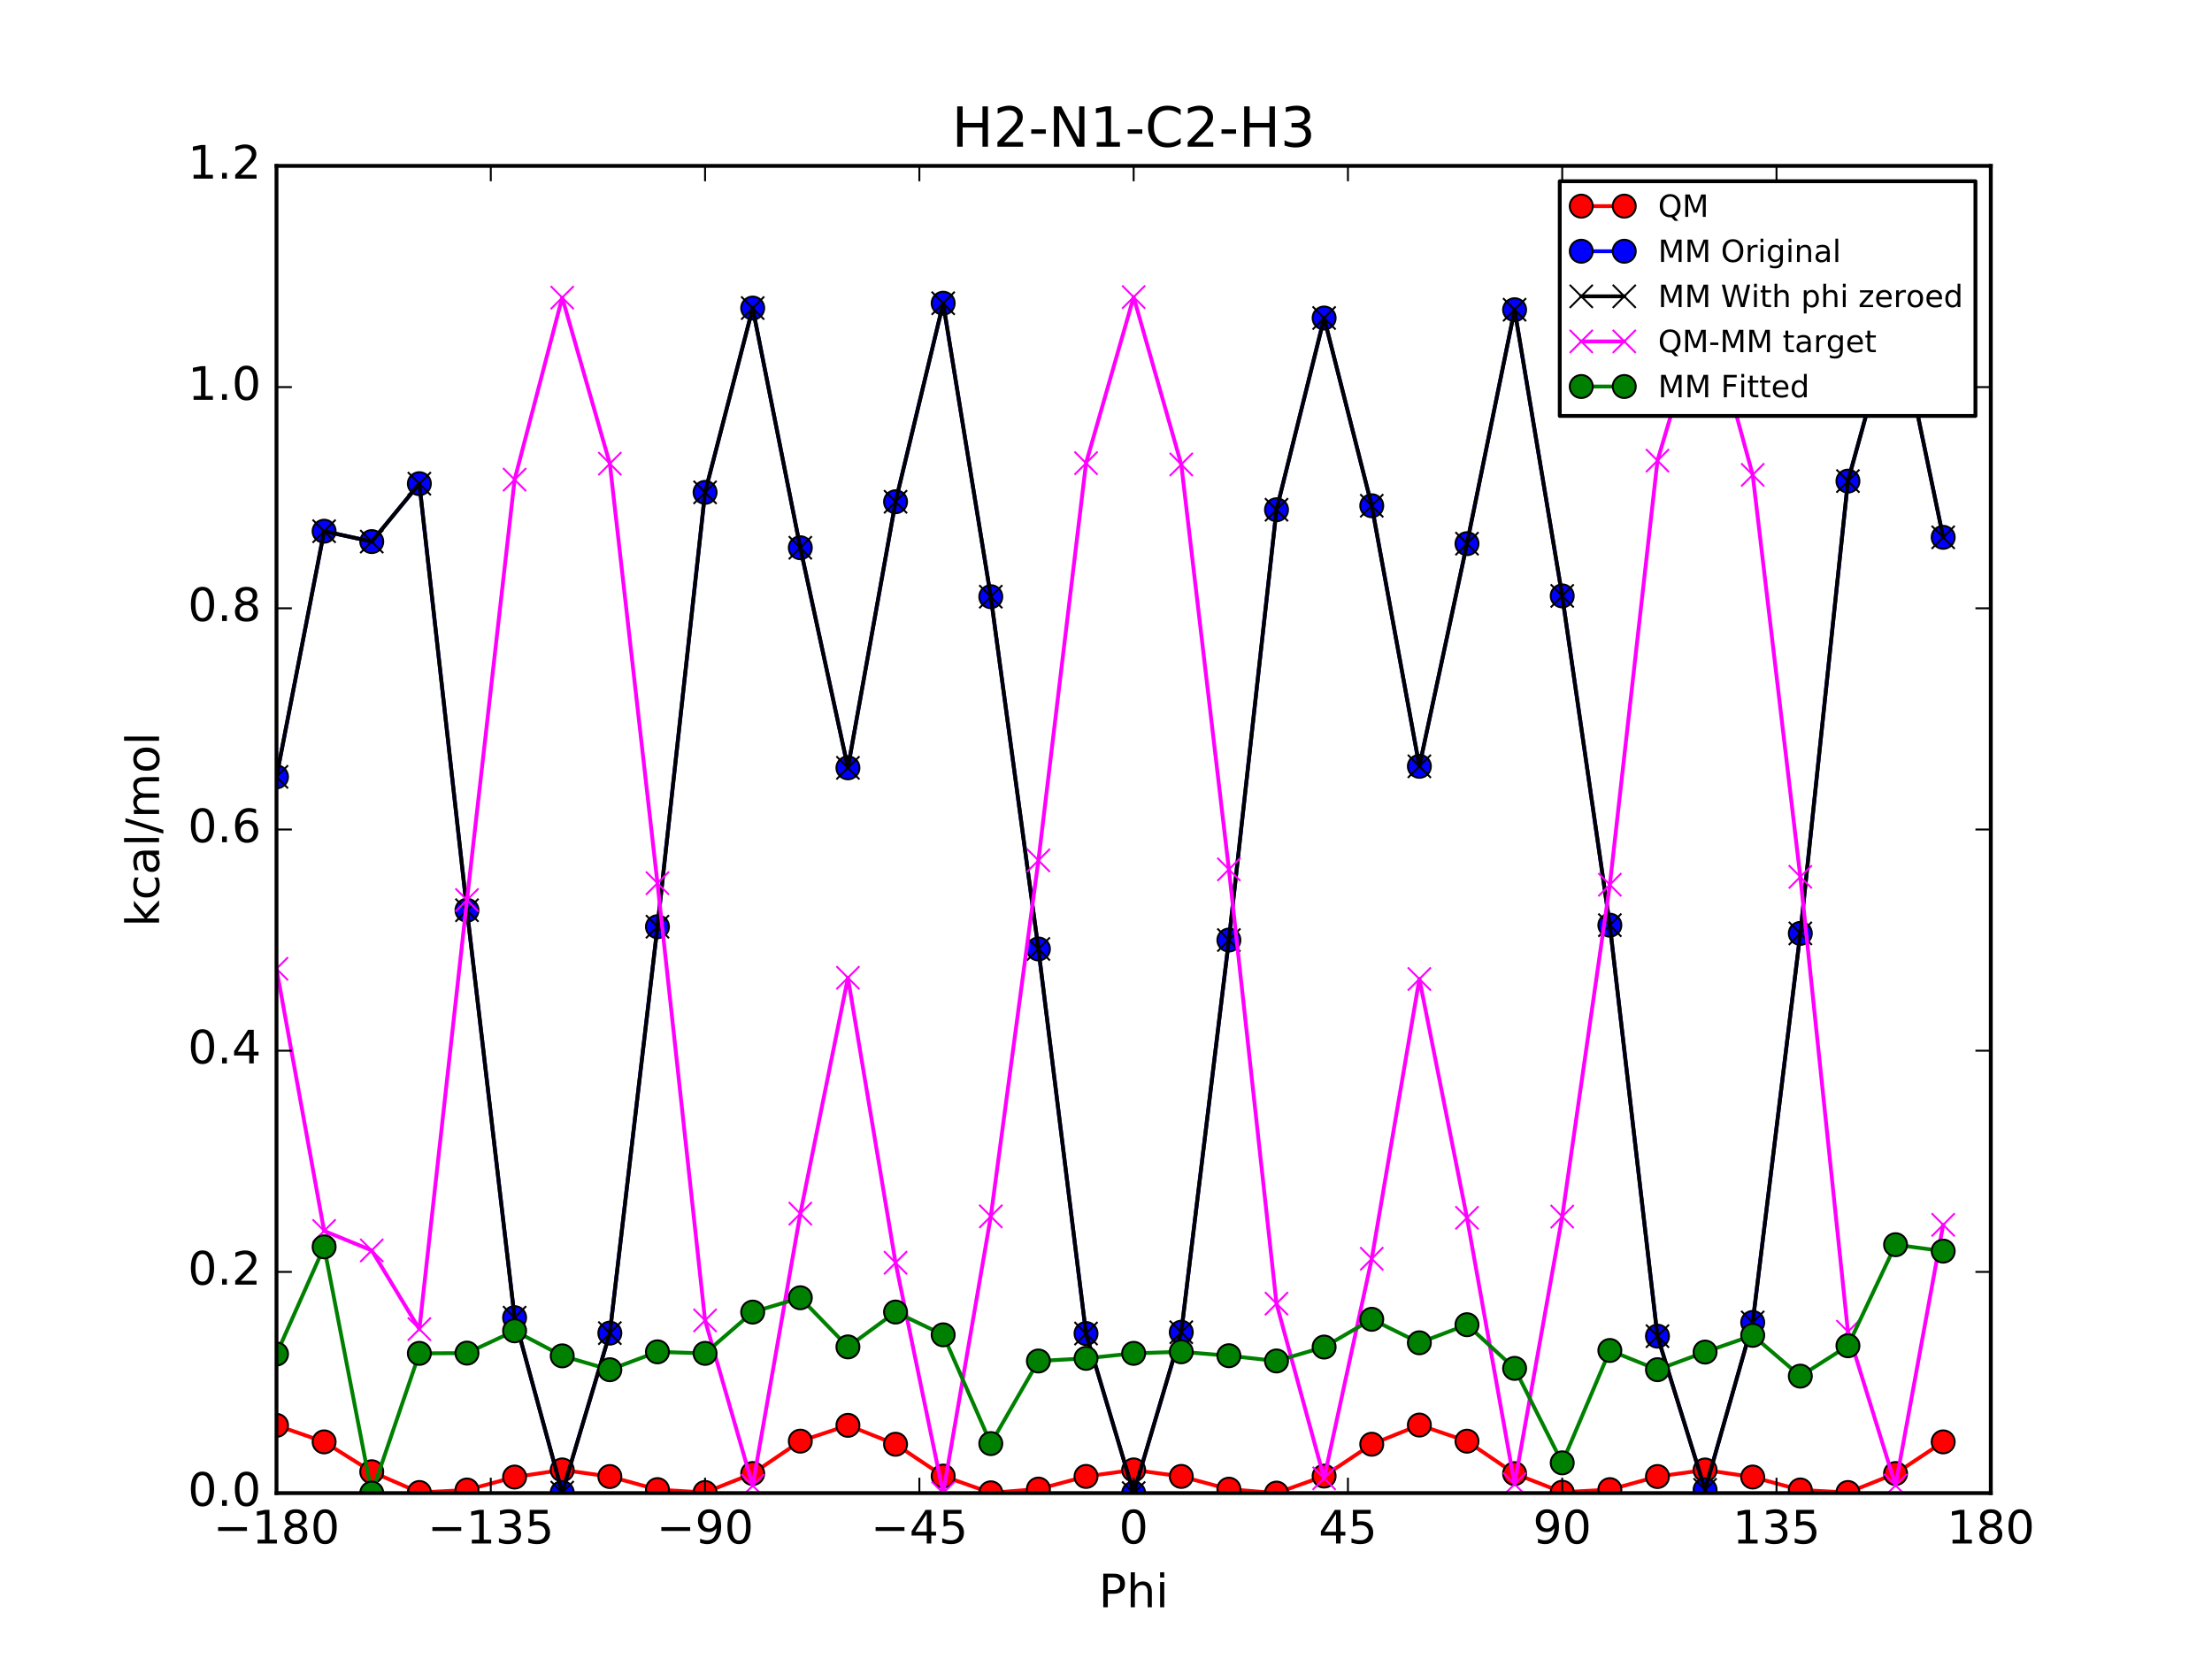 <?xml version="1.0" encoding="utf-8" standalone="no"?>
<!DOCTYPE svg PUBLIC "-//W3C//DTD SVG 1.1//EN"
  "http://www.w3.org/Graphics/SVG/1.1/DTD/svg11.dtd">
<!-- Created with matplotlib (http://matplotlib.org/) -->
<svg height="432pt" version="1.1" viewBox="0 0 576 432" width="576pt" xmlns="http://www.w3.org/2000/svg" xmlns:xlink="http://www.w3.org/1999/xlink">
 <defs>
  <style type="text/css">
*{stroke-linecap:butt;stroke-linejoin:round;stroke-miterlimit:100000;}
  </style>
 </defs>
 <g id="figure_1">
  <g id="patch_1">
   <path d="M 0 432 
L 576 432 
L 576 0 
L 0 0 
z
" style="fill:#ffffff;"/>
  </g>
  <g id="axes_1">
   <g id="patch_2">
    <path d="M 72 388.8 
L 518.4 388.8 
L 518.4 43.2 
L 72 43.2 
z
" style="fill:#ffffff;"/>
   </g>
   <g id="line2d_1">
    <path clip-path="url(#p2c9c93f854)" d="M 71.999 371.158 
L 84.4 375.46 
L 96.8 383.239 
L 109.2 388.646 
L 121.6 387.993 
L 134 384.619 
L 146.4 382.768 
L 158.8 384.485 
L 171.2 387.893 
L 183.6 388.641 
L 196 383.696 
L 208.4 375.268 
L 220.8 371.152 
L 233.2 376.076 
L 245.6 384.367 
L 258 388.725 
L 270.4 387.757 
L 282.8 384.457 
L 295.199 382.764 
L 307.6 384.453 
L 320 387.779 
L 332.4 388.8 
L 344.8 384.365 
L 357.2 376.074 
L 369.6 371.078 
L 382 375.28 
L 394.4 383.727 
L 406.8 388.577 
L 419.2 387.895 
L 431.6 384.482 
L 444 382.78 
L 456.4 384.616 
L 468.8 387.984 
L 481.2 388.646 
L 493.6 383.704 
L 506 375.461 
" style="fill:none;stroke:#ff0000;stroke-linecap:square;"/>
    <defs>
     <path d="M 0 3 
C 0.796 3 1.559 2.684 2.121 2.121 
C 2.684 1.559 3 0.796 3 0 
C 3 -0.796 2.684 -1.559 2.121 -2.121 
C 1.559 -2.684 0.796 -3 0 -3 
C -0.796 -3 -1.559 -2.684 -2.121 -2.121 
C -2.684 -1.559 -3 -0.796 -3 0 
C -3 0.796 -2.684 1.559 -2.121 2.121 
C -1.559 2.684 -0.796 3 0 3 
z
" id="m75abfa3d91" style="stroke:#000000;stroke-width:0.5;"/>
    </defs>
    <g clip-path="url(#p2c9c93f854)">
     <use style="fill:#ff0000;stroke:#000000;stroke-width:0.5;" x="71.999" xlink:href="#m75abfa3d91" y="371.158"/>
     <use style="fill:#ff0000;stroke:#000000;stroke-width:0.5;" x="84.4" xlink:href="#m75abfa3d91" y="375.46"/>
     <use style="fill:#ff0000;stroke:#000000;stroke-width:0.5;" x="96.8" xlink:href="#m75abfa3d91" y="383.239"/>
     <use style="fill:#ff0000;stroke:#000000;stroke-width:0.5;" x="109.2" xlink:href="#m75abfa3d91" y="388.646"/>
     <use style="fill:#ff0000;stroke:#000000;stroke-width:0.5;" x="121.6" xlink:href="#m75abfa3d91" y="387.993"/>
     <use style="fill:#ff0000;stroke:#000000;stroke-width:0.5;" x="134" xlink:href="#m75abfa3d91" y="384.619"/>
     <use style="fill:#ff0000;stroke:#000000;stroke-width:0.5;" x="146.4" xlink:href="#m75abfa3d91" y="382.768"/>
     <use style="fill:#ff0000;stroke:#000000;stroke-width:0.5;" x="158.8" xlink:href="#m75abfa3d91" y="384.485"/>
     <use style="fill:#ff0000;stroke:#000000;stroke-width:0.5;" x="171.2" xlink:href="#m75abfa3d91" y="387.893"/>
     <use style="fill:#ff0000;stroke:#000000;stroke-width:0.5;" x="183.6" xlink:href="#m75abfa3d91" y="388.641"/>
     <use style="fill:#ff0000;stroke:#000000;stroke-width:0.5;" x="196" xlink:href="#m75abfa3d91" y="383.696"/>
     <use style="fill:#ff0000;stroke:#000000;stroke-width:0.5;" x="208.4" xlink:href="#m75abfa3d91" y="375.268"/>
     <use style="fill:#ff0000;stroke:#000000;stroke-width:0.5;" x="220.8" xlink:href="#m75abfa3d91" y="371.152"/>
     <use style="fill:#ff0000;stroke:#000000;stroke-width:0.5;" x="233.2" xlink:href="#m75abfa3d91" y="376.076"/>
     <use style="fill:#ff0000;stroke:#000000;stroke-width:0.5;" x="245.6" xlink:href="#m75abfa3d91" y="384.367"/>
     <use style="fill:#ff0000;stroke:#000000;stroke-width:0.5;" x="258" xlink:href="#m75abfa3d91" y="388.725"/>
     <use style="fill:#ff0000;stroke:#000000;stroke-width:0.5;" x="270.4" xlink:href="#m75abfa3d91" y="387.757"/>
     <use style="fill:#ff0000;stroke:#000000;stroke-width:0.5;" x="282.8" xlink:href="#m75abfa3d91" y="384.457"/>
     <use style="fill:#ff0000;stroke:#000000;stroke-width:0.5;" x="295.199" xlink:href="#m75abfa3d91" y="382.764"/>
     <use style="fill:#ff0000;stroke:#000000;stroke-width:0.5;" x="307.6" xlink:href="#m75abfa3d91" y="384.453"/>
     <use style="fill:#ff0000;stroke:#000000;stroke-width:0.5;" x="320" xlink:href="#m75abfa3d91" y="387.779"/>
     <use style="fill:#ff0000;stroke:#000000;stroke-width:0.5;" x="332.4" xlink:href="#m75abfa3d91" y="388.8"/>
     <use style="fill:#ff0000;stroke:#000000;stroke-width:0.5;" x="344.8" xlink:href="#m75abfa3d91" y="384.365"/>
     <use style="fill:#ff0000;stroke:#000000;stroke-width:0.5;" x="357.2" xlink:href="#m75abfa3d91" y="376.074"/>
     <use style="fill:#ff0000;stroke:#000000;stroke-width:0.5;" x="369.6" xlink:href="#m75abfa3d91" y="371.078"/>
     <use style="fill:#ff0000;stroke:#000000;stroke-width:0.5;" x="382" xlink:href="#m75abfa3d91" y="375.28"/>
     <use style="fill:#ff0000;stroke:#000000;stroke-width:0.5;" x="394.4" xlink:href="#m75abfa3d91" y="383.727"/>
     <use style="fill:#ff0000;stroke:#000000;stroke-width:0.5;" x="406.8" xlink:href="#m75abfa3d91" y="388.577"/>
     <use style="fill:#ff0000;stroke:#000000;stroke-width:0.5;" x="419.2" xlink:href="#m75abfa3d91" y="387.895"/>
     <use style="fill:#ff0000;stroke:#000000;stroke-width:0.5;" x="431.6" xlink:href="#m75abfa3d91" y="384.482"/>
     <use style="fill:#ff0000;stroke:#000000;stroke-width:0.5;" x="444" xlink:href="#m75abfa3d91" y="382.78"/>
     <use style="fill:#ff0000;stroke:#000000;stroke-width:0.5;" x="456.4" xlink:href="#m75abfa3d91" y="384.616"/>
     <use style="fill:#ff0000;stroke:#000000;stroke-width:0.5;" x="468.8" xlink:href="#m75abfa3d91" y="387.984"/>
     <use style="fill:#ff0000;stroke:#000000;stroke-width:0.5;" x="481.2" xlink:href="#m75abfa3d91" y="388.646"/>
     <use style="fill:#ff0000;stroke:#000000;stroke-width:0.5;" x="493.6" xlink:href="#m75abfa3d91" y="383.704"/>
     <use style="fill:#ff0000;stroke:#000000;stroke-width:0.5;" x="506" xlink:href="#m75abfa3d91" y="375.461"/>
    </g>
   </g>
   <g id="line2d_2">
    <path clip-path="url(#p2c9c93f854)" d="M 71.999 202.288 
L 84.4 138.327 
L 96.8 141.028 
L 109.2 125.949 
L 121.6 237.023 
L 134 343.114 
L 146.4 388.67 
L 158.8 347.143 
L 171.2 241.31 
L 183.6 128.209 
L 196 80.221 
L 208.4 142.633 
L 220.8 199.943 
L 233.2 130.655 
L 245.6 78.963 
L 258 155.378 
L 270.4 247.11 
L 282.8 347.245 
L 295.199 388.8 
L 307.6 346.907 
L 320 244.786 
L 332.4 132.735 
L 344.8 82.809 
L 357.2 131.693 
L 369.6 199.545 
L 382 141.568 
L 394.4 80.651 
L 406.8 155.171 
L 419.2 240.91 
L 431.6 347.932 
L 444 387.95 
L 456.4 344.359 
L 468.8 243.052 
L 481.2 125.274 
L 493.6 80.302 
L 506 139.915 
" style="fill:none;stroke:#0000ff;stroke-linecap:square;"/>
    <defs>
     <path d="M 0 3 
C 0.796 3 1.559 2.684 2.121 2.121 
C 2.684 1.559 3 0.796 3 0 
C 3 -0.796 2.684 -1.559 2.121 -2.121 
C 1.559 -2.684 0.796 -3 0 -3 
C -0.796 -3 -1.559 -2.684 -2.121 -2.121 
C -2.684 -1.559 -3 -0.796 -3 0 
C -3 0.796 -2.684 1.559 -2.121 2.121 
C -1.559 2.684 -0.796 3 0 3 
z
" id="m16daac415b" style="stroke:#000000;stroke-width:0.5;"/>
    </defs>
    <g clip-path="url(#p2c9c93f854)">
     <use style="fill:#0000ff;stroke:#000000;stroke-width:0.5;" x="71.999" xlink:href="#m16daac415b" y="202.288"/>
     <use style="fill:#0000ff;stroke:#000000;stroke-width:0.5;" x="84.4" xlink:href="#m16daac415b" y="138.327"/>
     <use style="fill:#0000ff;stroke:#000000;stroke-width:0.5;" x="96.8" xlink:href="#m16daac415b" y="141.028"/>
     <use style="fill:#0000ff;stroke:#000000;stroke-width:0.5;" x="109.2" xlink:href="#m16daac415b" y="125.949"/>
     <use style="fill:#0000ff;stroke:#000000;stroke-width:0.5;" x="121.6" xlink:href="#m16daac415b" y="237.023"/>
     <use style="fill:#0000ff;stroke:#000000;stroke-width:0.5;" x="134" xlink:href="#m16daac415b" y="343.114"/>
     <use style="fill:#0000ff;stroke:#000000;stroke-width:0.5;" x="146.4" xlink:href="#m16daac415b" y="388.67"/>
     <use style="fill:#0000ff;stroke:#000000;stroke-width:0.5;" x="158.8" xlink:href="#m16daac415b" y="347.143"/>
     <use style="fill:#0000ff;stroke:#000000;stroke-width:0.5;" x="171.2" xlink:href="#m16daac415b" y="241.31"/>
     <use style="fill:#0000ff;stroke:#000000;stroke-width:0.5;" x="183.6" xlink:href="#m16daac415b" y="128.209"/>
     <use style="fill:#0000ff;stroke:#000000;stroke-width:0.5;" x="196" xlink:href="#m16daac415b" y="80.221"/>
     <use style="fill:#0000ff;stroke:#000000;stroke-width:0.5;" x="208.4" xlink:href="#m16daac415b" y="142.633"/>
     <use style="fill:#0000ff;stroke:#000000;stroke-width:0.5;" x="220.8" xlink:href="#m16daac415b" y="199.943"/>
     <use style="fill:#0000ff;stroke:#000000;stroke-width:0.5;" x="233.2" xlink:href="#m16daac415b" y="130.655"/>
     <use style="fill:#0000ff;stroke:#000000;stroke-width:0.5;" x="245.6" xlink:href="#m16daac415b" y="78.963"/>
     <use style="fill:#0000ff;stroke:#000000;stroke-width:0.5;" x="258" xlink:href="#m16daac415b" y="155.378"/>
     <use style="fill:#0000ff;stroke:#000000;stroke-width:0.5;" x="270.4" xlink:href="#m16daac415b" y="247.11"/>
     <use style="fill:#0000ff;stroke:#000000;stroke-width:0.5;" x="282.8" xlink:href="#m16daac415b" y="347.245"/>
     <use style="fill:#0000ff;stroke:#000000;stroke-width:0.5;" x="295.199" xlink:href="#m16daac415b" y="388.8"/>
     <use style="fill:#0000ff;stroke:#000000;stroke-width:0.5;" x="307.6" xlink:href="#m16daac415b" y="346.907"/>
     <use style="fill:#0000ff;stroke:#000000;stroke-width:0.5;" x="320" xlink:href="#m16daac415b" y="244.786"/>
     <use style="fill:#0000ff;stroke:#000000;stroke-width:0.5;" x="332.4" xlink:href="#m16daac415b" y="132.735"/>
     <use style="fill:#0000ff;stroke:#000000;stroke-width:0.5;" x="344.8" xlink:href="#m16daac415b" y="82.809"/>
     <use style="fill:#0000ff;stroke:#000000;stroke-width:0.5;" x="357.2" xlink:href="#m16daac415b" y="131.693"/>
     <use style="fill:#0000ff;stroke:#000000;stroke-width:0.5;" x="369.6" xlink:href="#m16daac415b" y="199.545"/>
     <use style="fill:#0000ff;stroke:#000000;stroke-width:0.5;" x="382" xlink:href="#m16daac415b" y="141.568"/>
     <use style="fill:#0000ff;stroke:#000000;stroke-width:0.5;" x="394.4" xlink:href="#m16daac415b" y="80.651"/>
     <use style="fill:#0000ff;stroke:#000000;stroke-width:0.5;" x="406.8" xlink:href="#m16daac415b" y="155.171"/>
     <use style="fill:#0000ff;stroke:#000000;stroke-width:0.5;" x="419.2" xlink:href="#m16daac415b" y="240.91"/>
     <use style="fill:#0000ff;stroke:#000000;stroke-width:0.5;" x="431.6" xlink:href="#m16daac415b" y="347.932"/>
     <use style="fill:#0000ff;stroke:#000000;stroke-width:0.5;" x="444" xlink:href="#m16daac415b" y="387.95"/>
     <use style="fill:#0000ff;stroke:#000000;stroke-width:0.5;" x="456.4" xlink:href="#m16daac415b" y="344.359"/>
     <use style="fill:#0000ff;stroke:#000000;stroke-width:0.5;" x="468.8" xlink:href="#m16daac415b" y="243.052"/>
     <use style="fill:#0000ff;stroke:#000000;stroke-width:0.5;" x="481.2" xlink:href="#m16daac415b" y="125.274"/>
     <use style="fill:#0000ff;stroke:#000000;stroke-width:0.5;" x="493.6" xlink:href="#m16daac415b" y="80.302"/>
     <use style="fill:#0000ff;stroke:#000000;stroke-width:0.5;" x="506" xlink:href="#m16daac415b" y="139.915"/>
    </g>
   </g>
   <g id="line2d_3">
    <path clip-path="url(#p2c9c93f854)" d="M 71.999 202.288 
L 84.4 138.327 
L 96.8 141.028 
L 109.2 125.949 
L 121.6 237.023 
L 134 343.114 
L 146.4 388.67 
L 158.8 347.143 
L 171.2 241.31 
L 183.6 128.209 
L 196 80.221 
L 208.4 142.633 
L 220.8 199.943 
L 233.2 130.655 
L 245.6 78.963 
L 258 155.378 
L 270.4 247.11 
L 282.8 347.245 
L 295.199 388.8 
L 307.6 346.907 
L 320 244.786 
L 332.4 132.735 
L 344.8 82.809 
L 357.2 131.693 
L 369.6 199.545 
L 382 141.568 
L 394.4 80.651 
L 406.8 155.171 
L 419.2 240.91 
L 431.6 347.932 
L 444 387.95 
L 456.4 344.359 
L 468.8 243.052 
L 481.2 125.274 
L 493.6 80.302 
L 506 139.915 
" style="fill:none;stroke:#000000;stroke-linecap:square;"/>
    <defs>
     <path d="M -3 3 
L 3 -3 
M -3 -3 
L 3 3 
" id="m328ce8178b" style="stroke:#000000;stroke-width:0.5;"/>
    </defs>
    <g clip-path="url(#p2c9c93f854)">
     <use style="stroke:#000000;stroke-width:0.5;" x="71.999" xlink:href="#m328ce8178b" y="202.288"/>
     <use style="stroke:#000000;stroke-width:0.5;" x="84.4" xlink:href="#m328ce8178b" y="138.327"/>
     <use style="stroke:#000000;stroke-width:0.5;" x="96.8" xlink:href="#m328ce8178b" y="141.028"/>
     <use style="stroke:#000000;stroke-width:0.5;" x="109.2" xlink:href="#m328ce8178b" y="125.949"/>
     <use style="stroke:#000000;stroke-width:0.5;" x="121.6" xlink:href="#m328ce8178b" y="237.023"/>
     <use style="stroke:#000000;stroke-width:0.5;" x="134" xlink:href="#m328ce8178b" y="343.114"/>
     <use style="stroke:#000000;stroke-width:0.5;" x="146.4" xlink:href="#m328ce8178b" y="388.67"/>
     <use style="stroke:#000000;stroke-width:0.5;" x="158.8" xlink:href="#m328ce8178b" y="347.143"/>
     <use style="stroke:#000000;stroke-width:0.5;" x="171.2" xlink:href="#m328ce8178b" y="241.31"/>
     <use style="stroke:#000000;stroke-width:0.5;" x="183.6" xlink:href="#m328ce8178b" y="128.209"/>
     <use style="stroke:#000000;stroke-width:0.5;" x="196" xlink:href="#m328ce8178b" y="80.221"/>
     <use style="stroke:#000000;stroke-width:0.5;" x="208.4" xlink:href="#m328ce8178b" y="142.633"/>
     <use style="stroke:#000000;stroke-width:0.5;" x="220.8" xlink:href="#m328ce8178b" y="199.943"/>
     <use style="stroke:#000000;stroke-width:0.5;" x="233.2" xlink:href="#m328ce8178b" y="130.655"/>
     <use style="stroke:#000000;stroke-width:0.5;" x="245.6" xlink:href="#m328ce8178b" y="78.963"/>
     <use style="stroke:#000000;stroke-width:0.5;" x="258" xlink:href="#m328ce8178b" y="155.378"/>
     <use style="stroke:#000000;stroke-width:0.5;" x="270.4" xlink:href="#m328ce8178b" y="247.11"/>
     <use style="stroke:#000000;stroke-width:0.5;" x="282.8" xlink:href="#m328ce8178b" y="347.245"/>
     <use style="stroke:#000000;stroke-width:0.5;" x="295.199" xlink:href="#m328ce8178b" y="388.8"/>
     <use style="stroke:#000000;stroke-width:0.5;" x="307.6" xlink:href="#m328ce8178b" y="346.907"/>
     <use style="stroke:#000000;stroke-width:0.5;" x="320" xlink:href="#m328ce8178b" y="244.786"/>
     <use style="stroke:#000000;stroke-width:0.5;" x="332.4" xlink:href="#m328ce8178b" y="132.735"/>
     <use style="stroke:#000000;stroke-width:0.5;" x="344.8" xlink:href="#m328ce8178b" y="82.809"/>
     <use style="stroke:#000000;stroke-width:0.5;" x="357.2" xlink:href="#m328ce8178b" y="131.693"/>
     <use style="stroke:#000000;stroke-width:0.5;" x="369.6" xlink:href="#m328ce8178b" y="199.545"/>
     <use style="stroke:#000000;stroke-width:0.5;" x="382" xlink:href="#m328ce8178b" y="141.568"/>
     <use style="stroke:#000000;stroke-width:0.5;" x="394.4" xlink:href="#m328ce8178b" y="80.651"/>
     <use style="stroke:#000000;stroke-width:0.5;" x="406.8" xlink:href="#m328ce8178b" y="155.171"/>
     <use style="stroke:#000000;stroke-width:0.5;" x="419.2" xlink:href="#m328ce8178b" y="240.91"/>
     <use style="stroke:#000000;stroke-width:0.5;" x="431.6" xlink:href="#m328ce8178b" y="347.932"/>
     <use style="stroke:#000000;stroke-width:0.5;" x="444" xlink:href="#m328ce8178b" y="387.95"/>
     <use style="stroke:#000000;stroke-width:0.5;" x="456.4" xlink:href="#m328ce8178b" y="344.359"/>
     <use style="stroke:#000000;stroke-width:0.5;" x="468.8" xlink:href="#m328ce8178b" y="243.052"/>
     <use style="stroke:#000000;stroke-width:0.5;" x="481.2" xlink:href="#m328ce8178b" y="125.274"/>
     <use style="stroke:#000000;stroke-width:0.5;" x="493.6" xlink:href="#m328ce8178b" y="80.302"/>
     <use style="stroke:#000000;stroke-width:0.5;" x="506" xlink:href="#m328ce8178b" y="139.915"/>
    </g>
   </g>
   <g id="line2d_4">
    <path clip-path="url(#p2c9c93f854)" d="M 71.999 252.266 
L 84.4 320.529 
L 96.8 325.606 
L 109.2 346.092 
L 121.6 234.365 
L 134 124.9 
L 146.4 77.493 
L 158.8 120.737 
L 171.2 229.979 
L 183.6 343.827 
L 196 386.87 
L 208.4 316.03 
L 220.8 254.604 
L 233.2 328.816 
L 245.6 388.8 
L 258 316.743 
L 270.4 224.042 
L 282.8 120.607 
L 295.199 77.359 
L 307.6 120.941 
L 320 226.387 
L 332.4 339.461 
L 344.8 384.951 
L 357.2 327.776 
L 369.6 254.928 
L 382 317.107 
L 394.4 386.471 
L 406.8 316.801 
L 419.2 230.38 
L 431.6 119.945 
L 444 78.225 
L 456.4 123.652 
L 468.8 228.327 
L 481.2 346.767 
L 493.6 386.798 
L 506 318.942 
" style="fill:none;stroke:#ff00ff;stroke-linecap:square;"/>
    <defs>
     <path d="M -3 3 
L 3 -3 
M -3 -3 
L 3 3 
" id="m8aa3a8e17a" style="stroke:#ff00ff;stroke-width:0.5;"/>
    </defs>
    <g clip-path="url(#p2c9c93f854)">
     <use style="fill:#ff00ff;stroke:#ff00ff;stroke-width:0.5;" x="71.999" xlink:href="#m8aa3a8e17a" y="252.266"/>
     <use style="fill:#ff00ff;stroke:#ff00ff;stroke-width:0.5;" x="84.4" xlink:href="#m8aa3a8e17a" y="320.529"/>
     <use style="fill:#ff00ff;stroke:#ff00ff;stroke-width:0.5;" x="96.8" xlink:href="#m8aa3a8e17a" y="325.606"/>
     <use style="fill:#ff00ff;stroke:#ff00ff;stroke-width:0.5;" x="109.2" xlink:href="#m8aa3a8e17a" y="346.092"/>
     <use style="fill:#ff00ff;stroke:#ff00ff;stroke-width:0.5;" x="121.6" xlink:href="#m8aa3a8e17a" y="234.365"/>
     <use style="fill:#ff00ff;stroke:#ff00ff;stroke-width:0.5;" x="134" xlink:href="#m8aa3a8e17a" y="124.9"/>
     <use style="fill:#ff00ff;stroke:#ff00ff;stroke-width:0.5;" x="146.4" xlink:href="#m8aa3a8e17a" y="77.493"/>
     <use style="fill:#ff00ff;stroke:#ff00ff;stroke-width:0.5;" x="158.8" xlink:href="#m8aa3a8e17a" y="120.737"/>
     <use style="fill:#ff00ff;stroke:#ff00ff;stroke-width:0.5;" x="171.2" xlink:href="#m8aa3a8e17a" y="229.979"/>
     <use style="fill:#ff00ff;stroke:#ff00ff;stroke-width:0.5;" x="183.6" xlink:href="#m8aa3a8e17a" y="343.827"/>
     <use style="fill:#ff00ff;stroke:#ff00ff;stroke-width:0.5;" x="196" xlink:href="#m8aa3a8e17a" y="386.87"/>
     <use style="fill:#ff00ff;stroke:#ff00ff;stroke-width:0.5;" x="208.4" xlink:href="#m8aa3a8e17a" y="316.03"/>
     <use style="fill:#ff00ff;stroke:#ff00ff;stroke-width:0.5;" x="220.8" xlink:href="#m8aa3a8e17a" y="254.604"/>
     <use style="fill:#ff00ff;stroke:#ff00ff;stroke-width:0.5;" x="233.2" xlink:href="#m8aa3a8e17a" y="328.816"/>
     <use style="fill:#ff00ff;stroke:#ff00ff;stroke-width:0.5;" x="245.6" xlink:href="#m8aa3a8e17a" y="388.8"/>
     <use style="fill:#ff00ff;stroke:#ff00ff;stroke-width:0.5;" x="258" xlink:href="#m8aa3a8e17a" y="316.743"/>
     <use style="fill:#ff00ff;stroke:#ff00ff;stroke-width:0.5;" x="270.4" xlink:href="#m8aa3a8e17a" y="224.042"/>
     <use style="fill:#ff00ff;stroke:#ff00ff;stroke-width:0.5;" x="282.8" xlink:href="#m8aa3a8e17a" y="120.607"/>
     <use style="fill:#ff00ff;stroke:#ff00ff;stroke-width:0.5;" x="295.199" xlink:href="#m8aa3a8e17a" y="77.359"/>
     <use style="fill:#ff00ff;stroke:#ff00ff;stroke-width:0.5;" x="307.6" xlink:href="#m8aa3a8e17a" y="120.941"/>
     <use style="fill:#ff00ff;stroke:#ff00ff;stroke-width:0.5;" x="320" xlink:href="#m8aa3a8e17a" y="226.387"/>
     <use style="fill:#ff00ff;stroke:#ff00ff;stroke-width:0.5;" x="332.4" xlink:href="#m8aa3a8e17a" y="339.461"/>
     <use style="fill:#ff00ff;stroke:#ff00ff;stroke-width:0.5;" x="344.8" xlink:href="#m8aa3a8e17a" y="384.951"/>
     <use style="fill:#ff00ff;stroke:#ff00ff;stroke-width:0.5;" x="357.2" xlink:href="#m8aa3a8e17a" y="327.776"/>
     <use style="fill:#ff00ff;stroke:#ff00ff;stroke-width:0.5;" x="369.6" xlink:href="#m8aa3a8e17a" y="254.928"/>
     <use style="fill:#ff00ff;stroke:#ff00ff;stroke-width:0.5;" x="382" xlink:href="#m8aa3a8e17a" y="317.107"/>
     <use style="fill:#ff00ff;stroke:#ff00ff;stroke-width:0.5;" x="394.4" xlink:href="#m8aa3a8e17a" y="386.471"/>
     <use style="fill:#ff00ff;stroke:#ff00ff;stroke-width:0.5;" x="406.8" xlink:href="#m8aa3a8e17a" y="316.801"/>
     <use style="fill:#ff00ff;stroke:#ff00ff;stroke-width:0.5;" x="419.2" xlink:href="#m8aa3a8e17a" y="230.38"/>
     <use style="fill:#ff00ff;stroke:#ff00ff;stroke-width:0.5;" x="431.6" xlink:href="#m8aa3a8e17a" y="119.945"/>
     <use style="fill:#ff00ff;stroke:#ff00ff;stroke-width:0.5;" x="444" xlink:href="#m8aa3a8e17a" y="78.225"/>
     <use style="fill:#ff00ff;stroke:#ff00ff;stroke-width:0.5;" x="456.4" xlink:href="#m8aa3a8e17a" y="123.652"/>
     <use style="fill:#ff00ff;stroke:#ff00ff;stroke-width:0.5;" x="468.8" xlink:href="#m8aa3a8e17a" y="228.327"/>
     <use style="fill:#ff00ff;stroke:#ff00ff;stroke-width:0.5;" x="481.2" xlink:href="#m8aa3a8e17a" y="346.767"/>
     <use style="fill:#ff00ff;stroke:#ff00ff;stroke-width:0.5;" x="493.6" xlink:href="#m8aa3a8e17a" y="386.798"/>
     <use style="fill:#ff00ff;stroke:#ff00ff;stroke-width:0.5;" x="506" xlink:href="#m8aa3a8e17a" y="318.942"/>
    </g>
   </g>
   <g id="line2d_5">
    <path clip-path="url(#p2c9c93f854)" d="M 71.999 352.586 
L 84.4 324.678 
L 96.8 388.8 
L 109.2 352.41 
L 121.6 352.344 
L 134 346.542 
L 146.4 353.063 
L 158.8 356.673 
L 171.2 352.017 
L 183.6 352.414 
L 196 341.664 
L 208.4 337.937 
L 220.8 350.729 
L 233.2 341.652 
L 245.6 347.586 
L 258 375.905 
L 270.4 354.4 
L 282.8 353.712 
L 295.199 352.407 
L 307.6 352.003 
L 320 353.027 
L 332.4 354.391 
L 344.8 350.771 
L 357.2 343.541 
L 369.6 349.66 
L 382 344.951 
L 394.4 356.322 
L 406.8 380.92 
L 419.2 351.66 
L 431.6 356.664 
L 444 352.074 
L 456.4 347.724 
L 468.8 358.342 
L 481.2 350.438 
L 493.6 324.121 
L 506 325.79 
" style="fill:none;stroke:#008000;stroke-linecap:square;"/>
    <defs>
     <path d="M 0 3 
C 0.796 3 1.559 2.684 2.121 2.121 
C 2.684 1.559 3 0.796 3 0 
C 3 -0.796 2.684 -1.559 2.121 -2.121 
C 1.559 -2.684 0.796 -3 0 -3 
C -0.796 -3 -1.559 -2.684 -2.121 -2.121 
C -2.684 -1.559 -3 -0.796 -3 0 
C -3 0.796 -2.684 1.559 -2.121 2.121 
C -1.559 2.684 -0.796 3 0 3 
z
" id="m1e26ccb2d5" style="stroke:#000000;stroke-width:0.5;"/>
    </defs>
    <g clip-path="url(#p2c9c93f854)">
     <use style="fill:#008000;stroke:#000000;stroke-width:0.5;" x="71.999" xlink:href="#m1e26ccb2d5" y="352.586"/>
     <use style="fill:#008000;stroke:#000000;stroke-width:0.5;" x="84.4" xlink:href="#m1e26ccb2d5" y="324.678"/>
     <use style="fill:#008000;stroke:#000000;stroke-width:0.5;" x="96.8" xlink:href="#m1e26ccb2d5" y="388.8"/>
     <use style="fill:#008000;stroke:#000000;stroke-width:0.5;" x="109.2" xlink:href="#m1e26ccb2d5" y="352.41"/>
     <use style="fill:#008000;stroke:#000000;stroke-width:0.5;" x="121.6" xlink:href="#m1e26ccb2d5" y="352.344"/>
     <use style="fill:#008000;stroke:#000000;stroke-width:0.5;" x="134" xlink:href="#m1e26ccb2d5" y="346.542"/>
     <use style="fill:#008000;stroke:#000000;stroke-width:0.5;" x="146.4" xlink:href="#m1e26ccb2d5" y="353.063"/>
     <use style="fill:#008000;stroke:#000000;stroke-width:0.5;" x="158.8" xlink:href="#m1e26ccb2d5" y="356.673"/>
     <use style="fill:#008000;stroke:#000000;stroke-width:0.5;" x="171.2" xlink:href="#m1e26ccb2d5" y="352.017"/>
     <use style="fill:#008000;stroke:#000000;stroke-width:0.5;" x="183.6" xlink:href="#m1e26ccb2d5" y="352.414"/>
     <use style="fill:#008000;stroke:#000000;stroke-width:0.5;" x="196" xlink:href="#m1e26ccb2d5" y="341.664"/>
     <use style="fill:#008000;stroke:#000000;stroke-width:0.5;" x="208.4" xlink:href="#m1e26ccb2d5" y="337.937"/>
     <use style="fill:#008000;stroke:#000000;stroke-width:0.5;" x="220.8" xlink:href="#m1e26ccb2d5" y="350.729"/>
     <use style="fill:#008000;stroke:#000000;stroke-width:0.5;" x="233.2" xlink:href="#m1e26ccb2d5" y="341.652"/>
     <use style="fill:#008000;stroke:#000000;stroke-width:0.5;" x="245.6" xlink:href="#m1e26ccb2d5" y="347.586"/>
     <use style="fill:#008000;stroke:#000000;stroke-width:0.5;" x="258" xlink:href="#m1e26ccb2d5" y="375.905"/>
     <use style="fill:#008000;stroke:#000000;stroke-width:0.5;" x="270.4" xlink:href="#m1e26ccb2d5" y="354.4"/>
     <use style="fill:#008000;stroke:#000000;stroke-width:0.5;" x="282.8" xlink:href="#m1e26ccb2d5" y="353.712"/>
     <use style="fill:#008000;stroke:#000000;stroke-width:0.5;" x="295.199" xlink:href="#m1e26ccb2d5" y="352.407"/>
     <use style="fill:#008000;stroke:#000000;stroke-width:0.5;" x="307.6" xlink:href="#m1e26ccb2d5" y="352.003"/>
     <use style="fill:#008000;stroke:#000000;stroke-width:0.5;" x="320" xlink:href="#m1e26ccb2d5" y="353.027"/>
     <use style="fill:#008000;stroke:#000000;stroke-width:0.5;" x="332.4" xlink:href="#m1e26ccb2d5" y="354.391"/>
     <use style="fill:#008000;stroke:#000000;stroke-width:0.5;" x="344.8" xlink:href="#m1e26ccb2d5" y="350.771"/>
     <use style="fill:#008000;stroke:#000000;stroke-width:0.5;" x="357.2" xlink:href="#m1e26ccb2d5" y="343.541"/>
     <use style="fill:#008000;stroke:#000000;stroke-width:0.5;" x="369.6" xlink:href="#m1e26ccb2d5" y="349.66"/>
     <use style="fill:#008000;stroke:#000000;stroke-width:0.5;" x="382" xlink:href="#m1e26ccb2d5" y="344.951"/>
     <use style="fill:#008000;stroke:#000000;stroke-width:0.5;" x="394.4" xlink:href="#m1e26ccb2d5" y="356.322"/>
     <use style="fill:#008000;stroke:#000000;stroke-width:0.5;" x="406.8" xlink:href="#m1e26ccb2d5" y="380.92"/>
     <use style="fill:#008000;stroke:#000000;stroke-width:0.5;" x="419.2" xlink:href="#m1e26ccb2d5" y="351.66"/>
     <use style="fill:#008000;stroke:#000000;stroke-width:0.5;" x="431.6" xlink:href="#m1e26ccb2d5" y="356.664"/>
     <use style="fill:#008000;stroke:#000000;stroke-width:0.5;" x="444" xlink:href="#m1e26ccb2d5" y="352.074"/>
     <use style="fill:#008000;stroke:#000000;stroke-width:0.5;" x="456.4" xlink:href="#m1e26ccb2d5" y="347.724"/>
     <use style="fill:#008000;stroke:#000000;stroke-width:0.5;" x="468.8" xlink:href="#m1e26ccb2d5" y="358.342"/>
     <use style="fill:#008000;stroke:#000000;stroke-width:0.5;" x="481.2" xlink:href="#m1e26ccb2d5" y="350.438"/>
     <use style="fill:#008000;stroke:#000000;stroke-width:0.5;" x="493.6" xlink:href="#m1e26ccb2d5" y="324.121"/>
     <use style="fill:#008000;stroke:#000000;stroke-width:0.5;" x="506" xlink:href="#m1e26ccb2d5" y="325.79"/>
    </g>
   </g>
   <g id="patch_3">
    <path d="M 72 388.8 
L 518.4 388.8 
" style="fill:none;stroke:#000000;stroke-linecap:square;stroke-linejoin:miter;"/>
   </g>
   <g id="patch_4">
    <path d="M 72 388.8 
L 72 43.2 
" style="fill:none;stroke:#000000;stroke-linecap:square;stroke-linejoin:miter;"/>
   </g>
   <g id="patch_5">
    <path d="M 518.4 388.8 
L 518.4 43.2 
" style="fill:none;stroke:#000000;stroke-linecap:square;stroke-linejoin:miter;"/>
   </g>
   <g id="patch_6">
    <path d="M 72 43.2 
L 518.4 43.2 
" style="fill:none;stroke:#000000;stroke-linecap:square;stroke-linejoin:miter;"/>
   </g>
   <g id="matplotlib.axis_1">
    <g id="xtick_1">
     <g id="line2d_6">
      <defs>
       <path d="M 0 0 
L 0 -4 
" id="m97b32fdc2c" style="stroke:#000000;stroke-width:0.5;"/>
      </defs>
      <g>
       <use style="stroke:#000000;stroke-width:0.5;" x="72.0" xlink:href="#m97b32fdc2c" y="388.8"/>
      </g>
     </g>
     <g id="line2d_7">
      <defs>
       <path d="M 0 0 
L 0 4 
" id="m5a8481e6e2" style="stroke:#000000;stroke-width:0.5;"/>
      </defs>
      <g>
       <use style="stroke:#000000;stroke-width:0.5;" x="72.0" xlink:href="#m5a8481e6e2" y="43.2"/>
      </g>
     </g>
     <g id="text_1">
      <!-- −180 -->
      <defs>
       <path d="M 31.781 66.406 
Q 24.172 66.406 20.328 58.906 
Q 16.5 51.422 16.5 36.375 
Q 16.5 21.391 20.328 13.891 
Q 24.172 6.391 31.781 6.391 
Q 39.453 6.391 43.281 13.891 
Q 47.125 21.391 47.125 36.375 
Q 47.125 51.422 43.281 58.906 
Q 39.453 66.406 31.781 66.406 
M 31.781 74.219 
Q 44.047 74.219 50.516 64.516 
Q 56.984 54.828 56.984 36.375 
Q 56.984 17.969 50.516 8.266 
Q 44.047 -1.422 31.781 -1.422 
Q 19.531 -1.422 13.062 8.266 
Q 6.594 17.969 6.594 36.375 
Q 6.594 54.828 13.062 64.516 
Q 19.531 74.219 31.781 74.219 
" id="BitstreamVeraSans-Roman-30"/>
       <path d="M 10.594 35.5 
L 73.188 35.5 
L 73.188 27.203 
L 10.594 27.203 
z
" id="BitstreamVeraSans-Roman-2212"/>
       <path d="M 12.406 8.297 
L 28.516 8.297 
L 28.516 63.922 
L 10.984 60.406 
L 10.984 69.391 
L 28.422 72.906 
L 38.281 72.906 
L 38.281 8.297 
L 54.391 8.297 
L 54.391 0 
L 12.406 0 
z
" id="BitstreamVeraSans-Roman-31"/>
       <path d="M 31.781 34.625 
Q 24.75 34.625 20.719 30.859 
Q 16.703 27.094 16.703 20.516 
Q 16.703 13.922 20.719 10.156 
Q 24.75 6.391 31.781 6.391 
Q 38.812 6.391 42.859 10.172 
Q 46.922 13.969 46.922 20.516 
Q 46.922 27.094 42.891 30.859 
Q 38.875 34.625 31.781 34.625 
M 21.922 38.812 
Q 15.578 40.375 12.031 44.719 
Q 8.5 49.078 8.5 55.328 
Q 8.5 64.062 14.719 69.141 
Q 20.953 74.219 31.781 74.219 
Q 42.672 74.219 48.875 69.141 
Q 55.078 64.062 55.078 55.328 
Q 55.078 49.078 51.531 44.719 
Q 48 40.375 41.703 38.812 
Q 48.828 37.156 52.797 32.312 
Q 56.781 27.484 56.781 20.516 
Q 56.781 9.906 50.312 4.234 
Q 43.844 -1.422 31.781 -1.422 
Q 19.734 -1.422 13.25 4.234 
Q 6.781 9.906 6.781 20.516 
Q 6.781 27.484 10.781 32.312 
Q 14.797 37.156 21.922 38.812 
M 18.312 54.391 
Q 18.312 48.734 21.844 45.562 
Q 25.391 42.391 31.781 42.391 
Q 38.141 42.391 41.719 45.562 
Q 45.312 48.734 45.312 54.391 
Q 45.312 60.062 41.719 63.234 
Q 38.141 66.406 31.781 66.406 
Q 25.391 66.406 21.844 63.234 
Q 18.312 60.062 18.312 54.391 
" id="BitstreamVeraSans-Roman-38"/>
      </defs>
      <g transform="translate(55.52 401.918)scale(0.12 -0.12)">
       <use xlink:href="#BitstreamVeraSans-Roman-2212"/>
       <use x="83.789" xlink:href="#BitstreamVeraSans-Roman-31"/>
       <use x="147.412" xlink:href="#BitstreamVeraSans-Roman-38"/>
       <use x="211.035" xlink:href="#BitstreamVeraSans-Roman-30"/>
      </g>
     </g>
    </g>
    <g id="xtick_2">
     <g id="line2d_8">
      <g>
       <use style="stroke:#000000;stroke-width:0.5;" x="127.8" xlink:href="#m97b32fdc2c" y="388.8"/>
      </g>
     </g>
     <g id="line2d_9">
      <g>
       <use style="stroke:#000000;stroke-width:0.5;" x="127.8" xlink:href="#m5a8481e6e2" y="43.2"/>
      </g>
     </g>
     <g id="text_2">
      <!-- −135 -->
      <defs>
       <path d="M 40.578 39.312 
Q 47.656 37.797 51.625 33 
Q 55.609 28.219 55.609 21.188 
Q 55.609 10.406 48.188 4.484 
Q 40.766 -1.422 27.094 -1.422 
Q 22.516 -1.422 17.656 -0.516 
Q 12.797 0.391 7.625 2.203 
L 7.625 11.719 
Q 11.719 9.328 16.594 8.109 
Q 21.484 6.891 26.812 6.891 
Q 36.078 6.891 40.938 10.547 
Q 45.797 14.203 45.797 21.188 
Q 45.797 27.641 41.281 31.266 
Q 36.766 34.906 28.719 34.906 
L 20.219 34.906 
L 20.219 43.016 
L 29.109 43.016 
Q 36.375 43.016 40.234 45.922 
Q 44.094 48.828 44.094 54.297 
Q 44.094 59.906 40.109 62.906 
Q 36.141 65.922 28.719 65.922 
Q 24.656 65.922 20.016 65.031 
Q 15.375 64.156 9.812 62.312 
L 9.812 71.094 
Q 15.438 72.656 20.344 73.438 
Q 25.25 74.219 29.594 74.219 
Q 40.828 74.219 47.359 69.109 
Q 53.906 64.016 53.906 55.328 
Q 53.906 49.266 50.438 45.094 
Q 46.969 40.922 40.578 39.312 
" id="BitstreamVeraSans-Roman-33"/>
       <path d="M 10.797 72.906 
L 49.516 72.906 
L 49.516 64.594 
L 19.828 64.594 
L 19.828 46.734 
Q 21.969 47.469 24.109 47.828 
Q 26.266 48.188 28.422 48.188 
Q 40.625 48.188 47.75 41.5 
Q 54.891 34.812 54.891 23.391 
Q 54.891 11.625 47.562 5.094 
Q 40.234 -1.422 26.906 -1.422 
Q 22.312 -1.422 17.547 -0.641 
Q 12.797 0.141 7.719 1.703 
L 7.719 11.625 
Q 12.109 9.234 16.797 8.062 
Q 21.484 6.891 26.703 6.891 
Q 35.156 6.891 40.078 11.328 
Q 45.016 15.766 45.016 23.391 
Q 45.016 31 40.078 35.438 
Q 35.156 39.891 26.703 39.891 
Q 22.75 39.891 18.812 39.016 
Q 14.891 38.141 10.797 36.281 
z
" id="BitstreamVeraSans-Roman-35"/>
      </defs>
      <g transform="translate(111.32 401.918)scale(0.12 -0.12)">
       <use xlink:href="#BitstreamVeraSans-Roman-2212"/>
       <use x="83.789" xlink:href="#BitstreamVeraSans-Roman-31"/>
       <use x="147.412" xlink:href="#BitstreamVeraSans-Roman-33"/>
       <use x="211.035" xlink:href="#BitstreamVeraSans-Roman-35"/>
      </g>
     </g>
    </g>
    <g id="xtick_3">
     <g id="line2d_10">
      <g>
       <use style="stroke:#000000;stroke-width:0.5;" x="183.6" xlink:href="#m97b32fdc2c" y="388.8"/>
      </g>
     </g>
     <g id="line2d_11">
      <g>
       <use style="stroke:#000000;stroke-width:0.5;" x="183.6" xlink:href="#m5a8481e6e2" y="43.2"/>
      </g>
     </g>
     <g id="text_3">
      <!-- −90 -->
      <defs>
       <path d="M 10.984 1.516 
L 10.984 10.5 
Q 14.703 8.734 18.5 7.812 
Q 22.312 6.891 25.984 6.891 
Q 35.75 6.891 40.891 13.453 
Q 46.047 20.016 46.781 33.406 
Q 43.953 29.203 39.594 26.953 
Q 35.25 24.703 29.984 24.703 
Q 19.047 24.703 12.672 31.312 
Q 6.297 37.938 6.297 49.422 
Q 6.297 60.641 12.938 67.422 
Q 19.578 74.219 30.609 74.219 
Q 43.266 74.219 49.922 64.516 
Q 56.594 54.828 56.594 36.375 
Q 56.594 19.141 48.406 8.859 
Q 40.234 -1.422 26.422 -1.422 
Q 22.703 -1.422 18.891 -0.688 
Q 15.094 0.047 10.984 1.516 
M 30.609 32.422 
Q 37.25 32.422 41.125 36.953 
Q 45.016 41.5 45.016 49.422 
Q 45.016 57.281 41.125 61.844 
Q 37.25 66.406 30.609 66.406 
Q 23.969 66.406 20.094 61.844 
Q 16.219 57.281 16.219 49.422 
Q 16.219 41.5 20.094 36.953 
Q 23.969 32.422 30.609 32.422 
" id="BitstreamVeraSans-Roman-39"/>
      </defs>
      <g transform="translate(170.937 401.918)scale(0.12 -0.12)">
       <use xlink:href="#BitstreamVeraSans-Roman-2212"/>
       <use x="83.789" xlink:href="#BitstreamVeraSans-Roman-39"/>
       <use x="147.412" xlink:href="#BitstreamVeraSans-Roman-30"/>
      </g>
     </g>
    </g>
    <g id="xtick_4">
     <g id="line2d_12">
      <g>
       <use style="stroke:#000000;stroke-width:0.5;" x="239.4" xlink:href="#m97b32fdc2c" y="388.8"/>
      </g>
     </g>
     <g id="line2d_13">
      <g>
       <use style="stroke:#000000;stroke-width:0.5;" x="239.4" xlink:href="#m5a8481e6e2" y="43.2"/>
      </g>
     </g>
     <g id="text_4">
      <!-- −45 -->
      <defs>
       <path d="M 37.797 64.312 
L 12.891 25.391 
L 37.797 25.391 
z
M 35.203 72.906 
L 47.609 72.906 
L 47.609 25.391 
L 58.016 25.391 
L 58.016 17.188 
L 47.609 17.188 
L 47.609 0 
L 37.797 0 
L 37.797 17.188 
L 4.891 17.188 
L 4.891 26.703 
z
" id="BitstreamVeraSans-Roman-34"/>
      </defs>
      <g transform="translate(226.737 401.918)scale(0.12 -0.12)">
       <use xlink:href="#BitstreamVeraSans-Roman-2212"/>
       <use x="83.789" xlink:href="#BitstreamVeraSans-Roman-34"/>
       <use x="147.412" xlink:href="#BitstreamVeraSans-Roman-35"/>
      </g>
     </g>
    </g>
    <g id="xtick_5">
     <g id="line2d_14">
      <g>
       <use style="stroke:#000000;stroke-width:0.5;" x="295.2" xlink:href="#m97b32fdc2c" y="388.8"/>
      </g>
     </g>
     <g id="line2d_15">
      <g>
       <use style="stroke:#000000;stroke-width:0.5;" x="295.2" xlink:href="#m5a8481e6e2" y="43.2"/>
      </g>
     </g>
     <g id="text_5">
      <!-- 0 -->
      <g transform="translate(291.382 401.918)scale(0.12 -0.12)">
       <use xlink:href="#BitstreamVeraSans-Roman-30"/>
      </g>
     </g>
    </g>
    <g id="xtick_6">
     <g id="line2d_16">
      <g>
       <use style="stroke:#000000;stroke-width:0.5;" x="351.0" xlink:href="#m97b32fdc2c" y="388.8"/>
      </g>
     </g>
     <g id="line2d_17">
      <g>
       <use style="stroke:#000000;stroke-width:0.5;" x="351.0" xlink:href="#m5a8481e6e2" y="43.2"/>
      </g>
     </g>
     <g id="text_6">
      <!-- 45 -->
      <g transform="translate(343.365 401.918)scale(0.12 -0.12)">
       <use xlink:href="#BitstreamVeraSans-Roman-34"/>
       <use x="63.623" xlink:href="#BitstreamVeraSans-Roman-35"/>
      </g>
     </g>
    </g>
    <g id="xtick_7">
     <g id="line2d_18">
      <g>
       <use style="stroke:#000000;stroke-width:0.5;" x="406.8" xlink:href="#m97b32fdc2c" y="388.8"/>
      </g>
     </g>
     <g id="line2d_19">
      <g>
       <use style="stroke:#000000;stroke-width:0.5;" x="406.8" xlink:href="#m5a8481e6e2" y="43.2"/>
      </g>
     </g>
     <g id="text_7">
      <!-- 90 -->
      <g transform="translate(399.165 401.918)scale(0.12 -0.12)">
       <use xlink:href="#BitstreamVeraSans-Roman-39"/>
       <use x="63.623" xlink:href="#BitstreamVeraSans-Roman-30"/>
      </g>
     </g>
    </g>
    <g id="xtick_8">
     <g id="line2d_20">
      <g>
       <use style="stroke:#000000;stroke-width:0.5;" x="462.6" xlink:href="#m97b32fdc2c" y="388.8"/>
      </g>
     </g>
     <g id="line2d_21">
      <g>
       <use style="stroke:#000000;stroke-width:0.5;" x="462.6" xlink:href="#m5a8481e6e2" y="43.2"/>
      </g>
     </g>
     <g id="text_8">
      <!-- 135 -->
      <g transform="translate(451.147 401.918)scale(0.12 -0.12)">
       <use xlink:href="#BitstreamVeraSans-Roman-31"/>
       <use x="63.623" xlink:href="#BitstreamVeraSans-Roman-33"/>
       <use x="127.246" xlink:href="#BitstreamVeraSans-Roman-35"/>
      </g>
     </g>
    </g>
    <g id="xtick_9">
     <g id="line2d_22">
      <g>
       <use style="stroke:#000000;stroke-width:0.5;" x="518.4" xlink:href="#m97b32fdc2c" y="388.8"/>
      </g>
     </g>
     <g id="line2d_23">
      <g>
       <use style="stroke:#000000;stroke-width:0.5;" x="518.4" xlink:href="#m5a8481e6e2" y="43.2"/>
      </g>
     </g>
     <g id="text_9">
      <!-- 180 -->
      <g transform="translate(506.947 401.918)scale(0.12 -0.12)">
       <use xlink:href="#BitstreamVeraSans-Roman-31"/>
       <use x="63.623" xlink:href="#BitstreamVeraSans-Roman-38"/>
       <use x="127.246" xlink:href="#BitstreamVeraSans-Roman-30"/>
      </g>
     </g>
    </g>
    <g id="text_10">
     <!-- Phi -->
     <defs>
      <path d="M 19.672 64.797 
L 19.672 37.406 
L 32.078 37.406 
Q 38.969 37.406 42.719 40.969 
Q 46.484 44.531 46.484 51.125 
Q 46.484 57.672 42.719 61.234 
Q 38.969 64.797 32.078 64.797 
z
M 9.812 72.906 
L 32.078 72.906 
Q 44.344 72.906 50.609 67.359 
Q 56.891 61.812 56.891 51.125 
Q 56.891 40.328 50.609 34.812 
Q 44.344 29.297 32.078 29.297 
L 19.672 29.297 
L 19.672 0 
L 9.812 0 
z
" id="BitstreamVeraSans-Roman-50"/>
      <path d="M 54.891 33.016 
L 54.891 0 
L 45.906 0 
L 45.906 32.719 
Q 45.906 40.484 42.875 44.328 
Q 39.844 48.188 33.797 48.188 
Q 26.516 48.188 22.312 43.547 
Q 18.109 38.922 18.109 30.906 
L 18.109 0 
L 9.078 0 
L 9.078 75.984 
L 18.109 75.984 
L 18.109 46.188 
Q 21.344 51.125 25.703 53.562 
Q 30.078 56 35.797 56 
Q 45.219 56 50.047 50.172 
Q 54.891 44.344 54.891 33.016 
" id="BitstreamVeraSans-Roman-68"/>
      <path d="M 9.422 54.688 
L 18.406 54.688 
L 18.406 0 
L 9.422 0 
z
M 9.422 75.984 
L 18.406 75.984 
L 18.406 64.594 
L 9.422 64.594 
z
" id="BitstreamVeraSans-Roman-69"/>
     </defs>
     <g transform="translate(286.113 418.532)scale(0.12 -0.12)">
      <use xlink:href="#BitstreamVeraSans-Roman-50"/>
      <use x="60.303" xlink:href="#BitstreamVeraSans-Roman-68"/>
      <use x="123.682" xlink:href="#BitstreamVeraSans-Roman-69"/>
     </g>
    </g>
   </g>
   <g id="matplotlib.axis_2">
    <g id="ytick_1">
     <g id="line2d_24">
      <defs>
       <path d="M 0 0 
L 4 0 
" id="m6175886d90" style="stroke:#000000;stroke-width:0.5;"/>
      </defs>
      <g>
       <use style="stroke:#000000;stroke-width:0.5;" x="72.0" xlink:href="#m6175886d90" y="388.8"/>
      </g>
     </g>
     <g id="line2d_25">
      <defs>
       <path d="M 0 0 
L -4 0 
" id="m09a4c79ba7" style="stroke:#000000;stroke-width:0.5;"/>
      </defs>
      <g>
       <use style="stroke:#000000;stroke-width:0.5;" x="518.4" xlink:href="#m09a4c79ba7" y="388.8"/>
      </g>
     </g>
     <g id="text_11">
      <!-- 0.0 -->
      <defs>
       <path d="M 10.688 12.406 
L 21 12.406 
L 21 0 
L 10.688 0 
z
" id="BitstreamVeraSans-Roman-2e"/>
      </defs>
      <g transform="translate(48.916 392.111)scale(0.12 -0.12)">
       <use xlink:href="#BitstreamVeraSans-Roman-30"/>
       <use x="63.623" xlink:href="#BitstreamVeraSans-Roman-2e"/>
       <use x="95.41" xlink:href="#BitstreamVeraSans-Roman-30"/>
      </g>
     </g>
    </g>
    <g id="ytick_2">
     <g id="line2d_26">
      <g>
       <use style="stroke:#000000;stroke-width:0.5;" x="72.0" xlink:href="#m6175886d90" y="331.2"/>
      </g>
     </g>
     <g id="line2d_27">
      <g>
       <use style="stroke:#000000;stroke-width:0.5;" x="518.4" xlink:href="#m09a4c79ba7" y="331.2"/>
      </g>
     </g>
     <g id="text_12">
      <!-- 0.2 -->
      <defs>
       <path d="M 19.188 8.297 
L 53.609 8.297 
L 53.609 0 
L 7.328 0 
L 7.328 8.297 
Q 12.938 14.109 22.625 23.891 
Q 32.328 33.688 34.812 36.531 
Q 39.547 41.844 41.422 45.531 
Q 43.312 49.219 43.312 52.781 
Q 43.312 58.594 39.234 62.25 
Q 35.156 65.922 28.609 65.922 
Q 23.969 65.922 18.812 64.312 
Q 13.672 62.703 7.812 59.422 
L 7.812 69.391 
Q 13.766 71.781 18.938 73 
Q 24.125 74.219 28.422 74.219 
Q 39.75 74.219 46.484 68.547 
Q 53.219 62.891 53.219 53.422 
Q 53.219 48.922 51.531 44.891 
Q 49.859 40.875 45.406 35.406 
Q 44.188 33.984 37.641 27.219 
Q 31.109 20.453 19.188 8.297 
" id="BitstreamVeraSans-Roman-32"/>
      </defs>
      <g transform="translate(48.916 334.511)scale(0.12 -0.12)">
       <use xlink:href="#BitstreamVeraSans-Roman-30"/>
       <use x="63.623" xlink:href="#BitstreamVeraSans-Roman-2e"/>
       <use x="95.41" xlink:href="#BitstreamVeraSans-Roman-32"/>
      </g>
     </g>
    </g>
    <g id="ytick_3">
     <g id="line2d_28">
      <g>
       <use style="stroke:#000000;stroke-width:0.5;" x="72.0" xlink:href="#m6175886d90" y="273.6"/>
      </g>
     </g>
     <g id="line2d_29">
      <g>
       <use style="stroke:#000000;stroke-width:0.5;" x="518.4" xlink:href="#m09a4c79ba7" y="273.6"/>
      </g>
     </g>
     <g id="text_13">
      <!-- 0.4 -->
      <g transform="translate(48.916 276.911)scale(0.12 -0.12)">
       <use xlink:href="#BitstreamVeraSans-Roman-30"/>
       <use x="63.623" xlink:href="#BitstreamVeraSans-Roman-2e"/>
       <use x="95.41" xlink:href="#BitstreamVeraSans-Roman-34"/>
      </g>
     </g>
    </g>
    <g id="ytick_4">
     <g id="line2d_30">
      <g>
       <use style="stroke:#000000;stroke-width:0.5;" x="72.0" xlink:href="#m6175886d90" y="216.0"/>
      </g>
     </g>
     <g id="line2d_31">
      <g>
       <use style="stroke:#000000;stroke-width:0.5;" x="518.4" xlink:href="#m09a4c79ba7" y="216.0"/>
      </g>
     </g>
     <g id="text_14">
      <!-- 0.6 -->
      <defs>
       <path d="M 33.016 40.375 
Q 26.375 40.375 22.484 35.828 
Q 18.609 31.297 18.609 23.391 
Q 18.609 15.531 22.484 10.953 
Q 26.375 6.391 33.016 6.391 
Q 39.656 6.391 43.531 10.953 
Q 47.406 15.531 47.406 23.391 
Q 47.406 31.297 43.531 35.828 
Q 39.656 40.375 33.016 40.375 
M 52.594 71.297 
L 52.594 62.312 
Q 48.875 64.062 45.094 64.984 
Q 41.312 65.922 37.594 65.922 
Q 27.828 65.922 22.672 59.328 
Q 17.531 52.734 16.797 39.406 
Q 19.672 43.656 24.016 45.922 
Q 28.375 48.188 33.594 48.188 
Q 44.578 48.188 50.953 41.516 
Q 57.328 34.859 57.328 23.391 
Q 57.328 12.156 50.688 5.359 
Q 44.047 -1.422 33.016 -1.422 
Q 20.359 -1.422 13.672 8.266 
Q 6.984 17.969 6.984 36.375 
Q 6.984 53.656 15.188 63.938 
Q 23.391 74.219 37.203 74.219 
Q 40.922 74.219 44.703 73.484 
Q 48.484 72.75 52.594 71.297 
" id="BitstreamVeraSans-Roman-36"/>
      </defs>
      <g transform="translate(48.916 219.311)scale(0.12 -0.12)">
       <use xlink:href="#BitstreamVeraSans-Roman-30"/>
       <use x="63.623" xlink:href="#BitstreamVeraSans-Roman-2e"/>
       <use x="95.41" xlink:href="#BitstreamVeraSans-Roman-36"/>
      </g>
     </g>
    </g>
    <g id="ytick_5">
     <g id="line2d_32">
      <g>
       <use style="stroke:#000000;stroke-width:0.5;" x="72.0" xlink:href="#m6175886d90" y="158.4"/>
      </g>
     </g>
     <g id="line2d_33">
      <g>
       <use style="stroke:#000000;stroke-width:0.5;" x="518.4" xlink:href="#m09a4c79ba7" y="158.4"/>
      </g>
     </g>
     <g id="text_15">
      <!-- 0.8 -->
      <g transform="translate(48.916 161.711)scale(0.12 -0.12)">
       <use xlink:href="#BitstreamVeraSans-Roman-30"/>
       <use x="63.623" xlink:href="#BitstreamVeraSans-Roman-2e"/>
       <use x="95.41" xlink:href="#BitstreamVeraSans-Roman-38"/>
      </g>
     </g>
    </g>
    <g id="ytick_6">
     <g id="line2d_34">
      <g>
       <use style="stroke:#000000;stroke-width:0.5;" x="72.0" xlink:href="#m6175886d90" y="100.8"/>
      </g>
     </g>
     <g id="line2d_35">
      <g>
       <use style="stroke:#000000;stroke-width:0.5;" x="518.4" xlink:href="#m09a4c79ba7" y="100.8"/>
      </g>
     </g>
     <g id="text_16">
      <!-- 1.0 -->
      <g transform="translate(48.916 104.111)scale(0.12 -0.12)">
       <use xlink:href="#BitstreamVeraSans-Roman-31"/>
       <use x="63.623" xlink:href="#BitstreamVeraSans-Roman-2e"/>
       <use x="95.41" xlink:href="#BitstreamVeraSans-Roman-30"/>
      </g>
     </g>
    </g>
    <g id="ytick_7">
     <g id="line2d_36">
      <g>
       <use style="stroke:#000000;stroke-width:0.5;" x="72.0" xlink:href="#m6175886d90" y="43.2"/>
      </g>
     </g>
     <g id="line2d_37">
      <g>
       <use style="stroke:#000000;stroke-width:0.5;" x="518.4" xlink:href="#m09a4c79ba7" y="43.2"/>
      </g>
     </g>
     <g id="text_17">
      <!-- 1.2 -->
      <g transform="translate(48.916 46.511)scale(0.12 -0.12)">
       <use xlink:href="#BitstreamVeraSans-Roman-31"/>
       <use x="63.623" xlink:href="#BitstreamVeraSans-Roman-2e"/>
       <use x="95.41" xlink:href="#BitstreamVeraSans-Roman-32"/>
      </g>
     </g>
    </g>
    <g id="text_18">
     <!-- kcal/mol -->
     <defs>
      <path d="M 30.609 48.391 
Q 23.391 48.391 19.188 42.75 
Q 14.984 37.109 14.984 27.297 
Q 14.984 17.484 19.156 11.844 
Q 23.344 6.203 30.609 6.203 
Q 37.797 6.203 41.984 11.859 
Q 46.188 17.531 46.188 27.297 
Q 46.188 37.016 41.984 42.703 
Q 37.797 48.391 30.609 48.391 
M 30.609 56 
Q 42.328 56 49.016 48.375 
Q 55.719 40.766 55.719 27.297 
Q 55.719 13.875 49.016 6.219 
Q 42.328 -1.422 30.609 -1.422 
Q 18.844 -1.422 12.172 6.219 
Q 5.516 13.875 5.516 27.297 
Q 5.516 40.766 12.172 48.375 
Q 18.844 56 30.609 56 
" id="BitstreamVeraSans-Roman-6f"/>
      <path d="M 9.078 75.984 
L 18.109 75.984 
L 18.109 31.109 
L 44.922 54.688 
L 56.391 54.688 
L 27.391 29.109 
L 57.625 0 
L 45.906 0 
L 18.109 26.703 
L 18.109 0 
L 9.078 0 
z
" id="BitstreamVeraSans-Roman-6b"/>
      <path d="M 52 44.188 
Q 55.375 50.25 60.062 53.125 
Q 64.75 56 71.094 56 
Q 79.641 56 84.281 50.016 
Q 88.922 44.047 88.922 33.016 
L 88.922 0 
L 79.891 0 
L 79.891 32.719 
Q 79.891 40.578 77.094 44.375 
Q 74.312 48.188 68.609 48.188 
Q 61.625 48.188 57.562 43.547 
Q 53.516 38.922 53.516 30.906 
L 53.516 0 
L 44.484 0 
L 44.484 32.719 
Q 44.484 40.625 41.703 44.406 
Q 38.922 48.188 33.109 48.188 
Q 26.219 48.188 22.156 43.531 
Q 18.109 38.875 18.109 30.906 
L 18.109 0 
L 9.078 0 
L 9.078 54.688 
L 18.109 54.688 
L 18.109 46.188 
Q 21.188 51.219 25.484 53.609 
Q 29.781 56 35.688 56 
Q 41.656 56 45.828 52.969 
Q 50 49.953 52 44.188 
" id="BitstreamVeraSans-Roman-6d"/>
      <path d="M 34.281 27.484 
Q 23.391 27.484 19.188 25 
Q 14.984 22.516 14.984 16.5 
Q 14.984 11.719 18.141 8.906 
Q 21.297 6.109 26.703 6.109 
Q 34.188 6.109 38.703 11.406 
Q 43.219 16.703 43.219 25.484 
L 43.219 27.484 
z
M 52.203 31.203 
L 52.203 0 
L 43.219 0 
L 43.219 8.297 
Q 40.141 3.328 35.547 0.953 
Q 30.953 -1.422 24.312 -1.422 
Q 15.922 -1.422 10.953 3.297 
Q 6 8.016 6 15.922 
Q 6 25.141 12.172 29.828 
Q 18.359 34.516 30.609 34.516 
L 43.219 34.516 
L 43.219 35.406 
Q 43.219 41.609 39.141 45 
Q 35.062 48.391 27.688 48.391 
Q 23 48.391 18.547 47.266 
Q 14.109 46.141 10.016 43.891 
L 10.016 52.203 
Q 14.938 54.109 19.578 55.047 
Q 24.219 56 28.609 56 
Q 40.484 56 46.344 49.844 
Q 52.203 43.703 52.203 31.203 
" id="BitstreamVeraSans-Roman-61"/>
      <path d="M 48.781 52.594 
L 48.781 44.188 
Q 44.969 46.297 41.141 47.344 
Q 37.312 48.391 33.406 48.391 
Q 24.656 48.391 19.812 42.844 
Q 14.984 37.312 14.984 27.297 
Q 14.984 17.281 19.812 11.734 
Q 24.656 6.203 33.406 6.203 
Q 37.312 6.203 41.141 7.25 
Q 44.969 8.297 48.781 10.406 
L 48.781 2.094 
Q 45.016 0.344 40.984 -0.531 
Q 36.969 -1.422 32.422 -1.422 
Q 20.062 -1.422 12.781 6.344 
Q 5.516 14.109 5.516 27.297 
Q 5.516 40.672 12.859 48.328 
Q 20.219 56 33.016 56 
Q 37.156 56 41.109 55.141 
Q 45.062 54.297 48.781 52.594 
" id="BitstreamVeraSans-Roman-63"/>
      <path d="M 25.391 72.906 
L 33.688 72.906 
L 8.297 -9.281 
L 0 -9.281 
z
" id="BitstreamVeraSans-Roman-2f"/>
      <path d="M 9.422 75.984 
L 18.406 75.984 
L 18.406 0 
L 9.422 0 
z
" id="BitstreamVeraSans-Roman-6c"/>
     </defs>
     <g transform="translate(41.421 241.321)rotate(-90.0)scale(0.12 -0.12)">
      <use xlink:href="#BitstreamVeraSans-Roman-6b"/>
      <use x="57.91" xlink:href="#BitstreamVeraSans-Roman-63"/>
      <use x="112.891" xlink:href="#BitstreamVeraSans-Roman-61"/>
      <use x="174.17" xlink:href="#BitstreamVeraSans-Roman-6c"/>
      <use x="201.953" xlink:href="#BitstreamVeraSans-Roman-2f"/>
      <use x="235.645" xlink:href="#BitstreamVeraSans-Roman-6d"/>
      <use x="333.057" xlink:href="#BitstreamVeraSans-Roman-6f"/>
      <use x="394.238" xlink:href="#BitstreamVeraSans-Roman-6c"/>
     </g>
    </g>
   </g>
   <g id="text_19">
    <!-- H2-N1-C2-H3 -->
    <defs>
     <path d="M 9.812 72.906 
L 23.094 72.906 
L 55.422 11.922 
L 55.422 72.906 
L 64.984 72.906 
L 64.984 0 
L 51.703 0 
L 19.391 60.984 
L 19.391 0 
L 9.812 0 
z
" id="BitstreamVeraSans-Roman-4e"/>
     <path d="M 4.891 31.391 
L 31.203 31.391 
L 31.203 23.391 
L 4.891 23.391 
z
" id="BitstreamVeraSans-Roman-2d"/>
     <path d="M 9.812 72.906 
L 19.672 72.906 
L 19.672 43.016 
L 55.516 43.016 
L 55.516 72.906 
L 65.375 72.906 
L 65.375 0 
L 55.516 0 
L 55.516 34.719 
L 19.672 34.719 
L 19.672 0 
L 9.812 0 
z
" id="BitstreamVeraSans-Roman-48"/>
     <path d="M 64.406 67.281 
L 64.406 56.891 
Q 59.422 61.531 53.781 63.812 
Q 48.141 66.109 41.797 66.109 
Q 29.297 66.109 22.656 58.469 
Q 16.016 50.828 16.016 36.375 
Q 16.016 21.969 22.656 14.328 
Q 29.297 6.688 41.797 6.688 
Q 48.141 6.688 53.781 8.984 
Q 59.422 11.281 64.406 15.922 
L 64.406 5.609 
Q 59.234 2.094 53.438 0.328 
Q 47.656 -1.422 41.219 -1.422 
Q 24.656 -1.422 15.125 8.703 
Q 5.609 18.844 5.609 36.375 
Q 5.609 53.953 15.125 64.078 
Q 24.656 74.219 41.219 74.219 
Q 47.75 74.219 53.531 72.484 
Q 59.328 70.75 64.406 67.281 
" id="BitstreamVeraSans-Roman-43"/>
    </defs>
    <g transform="translate(247.84 38.2)scale(0.144 -0.144)">
     <use xlink:href="#BitstreamVeraSans-Roman-48"/>
     <use x="75.195" xlink:href="#BitstreamVeraSans-Roman-32"/>
     <use x="138.818" xlink:href="#BitstreamVeraSans-Roman-2d"/>
     <use x="174.902" xlink:href="#BitstreamVeraSans-Roman-4e"/>
     <use x="249.707" xlink:href="#BitstreamVeraSans-Roman-31"/>
     <use x="313.33" xlink:href="#BitstreamVeraSans-Roman-2d"/>
     <use x="349.414" xlink:href="#BitstreamVeraSans-Roman-43"/>
     <use x="419.238" xlink:href="#BitstreamVeraSans-Roman-32"/>
     <use x="482.861" xlink:href="#BitstreamVeraSans-Roman-2d"/>
     <use x="518.945" xlink:href="#BitstreamVeraSans-Roman-48"/>
     <use x="594.141" xlink:href="#BitstreamVeraSans-Roman-33"/>
    </g>
   </g>
   <g id="legend_1">
    <g id="patch_7">
     <path d="M 406.156 108.312 
L 514.4 108.312 
L 514.4 47.2 
L 406.156 47.2 
z
" style="fill:#ffffff;stroke:#000000;stroke-linejoin:miter;"/>
    </g>
    <g id="line2d_38">
     <path d="M 411.756 53.679 
L 422.956 53.679 
" style="fill:none;stroke:#ff0000;stroke-linecap:square;"/>
    </g>
    <g id="line2d_39">
     <g>
      <use style="fill:#ff0000;stroke:#000000;stroke-width:0.5;" x="411.756" xlink:href="#m75abfa3d91" y="53.679"/>
      <use style="fill:#ff0000;stroke:#000000;stroke-width:0.5;" x="422.956" xlink:href="#m75abfa3d91" y="53.679"/>
     </g>
    </g>
    <g id="text_20">
     <!-- QM -->
     <defs>
      <path d="M 39.406 66.219 
Q 28.656 66.219 22.328 58.203 
Q 16.016 50.203 16.016 36.375 
Q 16.016 22.609 22.328 14.594 
Q 28.656 6.594 39.406 6.594 
Q 50.141 6.594 56.422 14.594 
Q 62.703 22.609 62.703 36.375 
Q 62.703 50.203 56.422 58.203 
Q 50.141 66.219 39.406 66.219 
M 53.219 1.312 
L 66.219 -12.891 
L 54.297 -12.891 
L 43.5 -1.219 
Q 41.891 -1.312 41.031 -1.359 
Q 40.188 -1.422 39.406 -1.422 
Q 24.031 -1.422 14.812 8.859 
Q 5.609 19.141 5.609 36.375 
Q 5.609 53.656 14.812 63.938 
Q 24.031 74.219 39.406 74.219 
Q 54.734 74.219 63.906 63.938 
Q 73.094 53.656 73.094 36.375 
Q 73.094 23.688 67.984 14.641 
Q 62.891 5.609 53.219 1.312 
" id="BitstreamVeraSans-Roman-51"/>
      <path d="M 9.812 72.906 
L 24.516 72.906 
L 43.109 23.297 
L 61.812 72.906 
L 76.516 72.906 
L 76.516 0 
L 66.891 0 
L 66.891 64.016 
L 48.094 14.016 
L 38.188 14.016 
L 19.391 64.016 
L 19.391 0 
L 9.812 0 
z
" id="BitstreamVeraSans-Roman-4d"/>
     </defs>
     <g transform="translate(431.756 56.479)scale(0.08 -0.08)">
      <use xlink:href="#BitstreamVeraSans-Roman-51"/>
      <use x="78.711" xlink:href="#BitstreamVeraSans-Roman-4d"/>
     </g>
    </g>
    <g id="line2d_40">
     <path d="M 411.756 65.421 
L 422.956 65.421 
" style="fill:none;stroke:#0000ff;stroke-linecap:square;"/>
    </g>
    <g id="line2d_41">
     <g>
      <use style="fill:#0000ff;stroke:#000000;stroke-width:0.5;" x="411.756" xlink:href="#m16daac415b" y="65.421"/>
      <use style="fill:#0000ff;stroke:#000000;stroke-width:0.5;" x="422.956" xlink:href="#m16daac415b" y="65.421"/>
     </g>
    </g>
    <g id="text_21">
     <!-- MM Original -->
     <defs>
      <path id="BitstreamVeraSans-Roman-20"/>
      <path d="M 45.406 27.984 
Q 45.406 37.75 41.375 43.109 
Q 37.359 48.484 30.078 48.484 
Q 22.859 48.484 18.828 43.109 
Q 14.797 37.75 14.797 27.984 
Q 14.797 18.266 18.828 12.891 
Q 22.859 7.516 30.078 7.516 
Q 37.359 7.516 41.375 12.891 
Q 45.406 18.266 45.406 27.984 
M 54.391 6.781 
Q 54.391 -7.172 48.188 -13.984 
Q 42 -20.797 29.203 -20.797 
Q 24.469 -20.797 20.266 -20.094 
Q 16.062 -19.391 12.109 -17.922 
L 12.109 -9.188 
Q 16.062 -11.328 19.922 -12.344 
Q 23.781 -13.375 27.781 -13.375 
Q 36.625 -13.375 41.016 -8.766 
Q 45.406 -4.156 45.406 5.172 
L 45.406 9.625 
Q 42.625 4.781 38.281 2.391 
Q 33.938 0 27.875 0 
Q 17.828 0 11.672 7.656 
Q 5.516 15.328 5.516 27.984 
Q 5.516 40.672 11.672 48.328 
Q 17.828 56 27.875 56 
Q 33.938 56 38.281 53.609 
Q 42.625 51.219 45.406 46.391 
L 45.406 54.688 
L 54.391 54.688 
z
" id="BitstreamVeraSans-Roman-67"/>
      <path d="M 54.891 33.016 
L 54.891 0 
L 45.906 0 
L 45.906 32.719 
Q 45.906 40.484 42.875 44.328 
Q 39.844 48.188 33.797 48.188 
Q 26.516 48.188 22.312 43.547 
Q 18.109 38.922 18.109 30.906 
L 18.109 0 
L 9.078 0 
L 9.078 54.688 
L 18.109 54.688 
L 18.109 46.188 
Q 21.344 51.125 25.703 53.562 
Q 30.078 56 35.797 56 
Q 45.219 56 50.047 50.172 
Q 54.891 44.344 54.891 33.016 
" id="BitstreamVeraSans-Roman-6e"/>
      <path d="M 41.109 46.297 
Q 39.594 47.172 37.812 47.578 
Q 36.031 48 33.891 48 
Q 26.266 48 22.188 43.047 
Q 18.109 38.094 18.109 28.812 
L 18.109 0 
L 9.078 0 
L 9.078 54.688 
L 18.109 54.688 
L 18.109 46.188 
Q 20.953 51.172 25.484 53.578 
Q 30.031 56 36.531 56 
Q 37.453 56 38.578 55.875 
Q 39.703 55.766 41.062 55.516 
z
" id="BitstreamVeraSans-Roman-72"/>
      <path d="M 39.406 66.219 
Q 28.656 66.219 22.328 58.203 
Q 16.016 50.203 16.016 36.375 
Q 16.016 22.609 22.328 14.594 
Q 28.656 6.594 39.406 6.594 
Q 50.141 6.594 56.422 14.594 
Q 62.703 22.609 62.703 36.375 
Q 62.703 50.203 56.422 58.203 
Q 50.141 66.219 39.406 66.219 
M 39.406 74.219 
Q 54.734 74.219 63.906 63.938 
Q 73.094 53.656 73.094 36.375 
Q 73.094 19.141 63.906 8.859 
Q 54.734 -1.422 39.406 -1.422 
Q 24.031 -1.422 14.812 8.828 
Q 5.609 19.094 5.609 36.375 
Q 5.609 53.656 14.812 63.938 
Q 24.031 74.219 39.406 74.219 
" id="BitstreamVeraSans-Roman-4f"/>
     </defs>
     <g transform="translate(431.756 68.221)scale(0.08 -0.08)">
      <use xlink:href="#BitstreamVeraSans-Roman-4d"/>
      <use x="86.279" xlink:href="#BitstreamVeraSans-Roman-4d"/>
      <use x="172.559" xlink:href="#BitstreamVeraSans-Roman-20"/>
      <use x="204.346" xlink:href="#BitstreamVeraSans-Roman-4f"/>
      <use x="283.057" xlink:href="#BitstreamVeraSans-Roman-72"/>
      <use x="324.17" xlink:href="#BitstreamVeraSans-Roman-69"/>
      <use x="351.953" xlink:href="#BitstreamVeraSans-Roman-67"/>
      <use x="415.43" xlink:href="#BitstreamVeraSans-Roman-69"/>
      <use x="443.213" xlink:href="#BitstreamVeraSans-Roman-6e"/>
      <use x="506.592" xlink:href="#BitstreamVeraSans-Roman-61"/>
      <use x="567.871" xlink:href="#BitstreamVeraSans-Roman-6c"/>
     </g>
    </g>
    <g id="line2d_42">
     <path d="M 411.756 77.164 
L 422.956 77.164 
" style="fill:none;stroke:#000000;stroke-linecap:square;"/>
    </g>
    <g id="line2d_43">
     <g>
      <use style="stroke:#000000;stroke-width:0.5;" x="411.756" xlink:href="#m328ce8178b" y="77.164"/>
      <use style="stroke:#000000;stroke-width:0.5;" x="422.956" xlink:href="#m328ce8178b" y="77.164"/>
     </g>
    </g>
    <g id="text_22">
     <!-- MM With phi zeroed -->
     <defs>
      <path d="M 18.312 70.219 
L 18.312 54.688 
L 36.812 54.688 
L 36.812 47.703 
L 18.312 47.703 
L 18.312 18.016 
Q 18.312 11.328 20.141 9.422 
Q 21.969 7.516 27.594 7.516 
L 36.812 7.516 
L 36.812 0 
L 27.594 0 
Q 17.188 0 13.234 3.875 
Q 9.281 7.766 9.281 18.016 
L 9.281 47.703 
L 2.688 47.703 
L 2.688 54.688 
L 9.281 54.688 
L 9.281 70.219 
z
" id="BitstreamVeraSans-Roman-74"/>
      <path d="M 18.109 8.203 
L 18.109 -20.797 
L 9.078 -20.797 
L 9.078 54.688 
L 18.109 54.688 
L 18.109 46.391 
Q 20.953 51.266 25.266 53.625 
Q 29.594 56 35.594 56 
Q 45.562 56 51.781 48.094 
Q 58.016 40.188 58.016 27.297 
Q 58.016 14.406 51.781 6.484 
Q 45.562 -1.422 35.594 -1.422 
Q 29.594 -1.422 25.266 0.953 
Q 20.953 3.328 18.109 8.203 
M 48.688 27.297 
Q 48.688 37.203 44.609 42.844 
Q 40.531 48.484 33.406 48.484 
Q 26.266 48.484 22.188 42.844 
Q 18.109 37.203 18.109 27.297 
Q 18.109 17.391 22.188 11.75 
Q 26.266 6.109 33.406 6.109 
Q 40.531 6.109 44.609 11.75 
Q 48.688 17.391 48.688 27.297 
" id="BitstreamVeraSans-Roman-70"/>
      <path d="M 45.406 46.391 
L 45.406 75.984 
L 54.391 75.984 
L 54.391 0 
L 45.406 0 
L 45.406 8.203 
Q 42.578 3.328 38.25 0.953 
Q 33.938 -1.422 27.875 -1.422 
Q 17.969 -1.422 11.734 6.484 
Q 5.516 14.406 5.516 27.297 
Q 5.516 40.188 11.734 48.094 
Q 17.969 56 27.875 56 
Q 33.938 56 38.25 53.625 
Q 42.578 51.266 45.406 46.391 
M 14.797 27.297 
Q 14.797 17.391 18.875 11.75 
Q 22.953 6.109 30.078 6.109 
Q 37.203 6.109 41.297 11.75 
Q 45.406 17.391 45.406 27.297 
Q 45.406 37.203 41.297 42.844 
Q 37.203 48.484 30.078 48.484 
Q 22.953 48.484 18.875 42.844 
Q 14.797 37.203 14.797 27.297 
" id="BitstreamVeraSans-Roman-64"/>
      <path d="M 5.516 54.688 
L 48.188 54.688 
L 48.188 46.484 
L 14.406 7.172 
L 48.188 7.172 
L 48.188 0 
L 4.297 0 
L 4.297 8.203 
L 38.094 47.516 
L 5.516 47.516 
z
" id="BitstreamVeraSans-Roman-7a"/>
      <path d="M 56.203 29.594 
L 56.203 25.203 
L 14.891 25.203 
Q 15.484 15.922 20.484 11.062 
Q 25.484 6.203 34.422 6.203 
Q 39.594 6.203 44.453 7.469 
Q 49.312 8.734 54.109 11.281 
L 54.109 2.781 
Q 49.266 0.734 44.188 -0.344 
Q 39.109 -1.422 33.891 -1.422 
Q 20.797 -1.422 13.156 6.188 
Q 5.516 13.812 5.516 26.812 
Q 5.516 40.234 12.766 48.109 
Q 20.016 56 32.328 56 
Q 43.359 56 49.781 48.891 
Q 56.203 41.797 56.203 29.594 
M 47.219 32.234 
Q 47.125 39.594 43.094 43.984 
Q 39.062 48.391 32.422 48.391 
Q 24.906 48.391 20.391 44.141 
Q 15.875 39.891 15.188 32.172 
z
" id="BitstreamVeraSans-Roman-65"/>
      <path d="M 3.328 72.906 
L 13.281 72.906 
L 28.609 11.281 
L 43.891 72.906 
L 54.984 72.906 
L 70.312 11.281 
L 85.594 72.906 
L 95.609 72.906 
L 77.297 0 
L 64.891 0 
L 49.516 63.281 
L 33.984 0 
L 21.578 0 
z
" id="BitstreamVeraSans-Roman-57"/>
     </defs>
     <g transform="translate(431.756 79.964)scale(0.08 -0.08)">
      <use xlink:href="#BitstreamVeraSans-Roman-4d"/>
      <use x="86.279" xlink:href="#BitstreamVeraSans-Roman-4d"/>
      <use x="172.559" xlink:href="#BitstreamVeraSans-Roman-20"/>
      <use x="204.346" xlink:href="#BitstreamVeraSans-Roman-57"/>
      <use x="303.191" xlink:href="#BitstreamVeraSans-Roman-69"/>
      <use x="330.975" xlink:href="#BitstreamVeraSans-Roman-74"/>
      <use x="370.184" xlink:href="#BitstreamVeraSans-Roman-68"/>
      <use x="433.562" xlink:href="#BitstreamVeraSans-Roman-20"/>
      <use x="465.35" xlink:href="#BitstreamVeraSans-Roman-70"/>
      <use x="528.826" xlink:href="#BitstreamVeraSans-Roman-68"/>
      <use x="592.205" xlink:href="#BitstreamVeraSans-Roman-69"/>
      <use x="619.988" xlink:href="#BitstreamVeraSans-Roman-20"/>
      <use x="651.775" xlink:href="#BitstreamVeraSans-Roman-7a"/>
      <use x="704.266" xlink:href="#BitstreamVeraSans-Roman-65"/>
      <use x="765.789" xlink:href="#BitstreamVeraSans-Roman-72"/>
      <use x="806.871" xlink:href="#BitstreamVeraSans-Roman-6f"/>
      <use x="868.053" xlink:href="#BitstreamVeraSans-Roman-65"/>
      <use x="929.576" xlink:href="#BitstreamVeraSans-Roman-64"/>
     </g>
    </g>
    <g id="line2d_44">
     <path d="M 411.756 88.906 
L 422.956 88.906 
" style="fill:none;stroke:#ff00ff;stroke-linecap:square;"/>
    </g>
    <g id="line2d_45">
     <g>
      <use style="fill:#ff00ff;stroke:#ff00ff;stroke-width:0.5;" x="411.756" xlink:href="#m8aa3a8e17a" y="88.906"/>
      <use style="fill:#ff00ff;stroke:#ff00ff;stroke-width:0.5;" x="422.956" xlink:href="#m8aa3a8e17a" y="88.906"/>
     </g>
    </g>
    <g id="text_23">
     <!-- QM-MM target -->
     <g transform="translate(431.756 91.706)scale(0.08 -0.08)">
      <use xlink:href="#BitstreamVeraSans-Roman-51"/>
      <use x="78.711" xlink:href="#BitstreamVeraSans-Roman-4d"/>
      <use x="164.99" xlink:href="#BitstreamVeraSans-Roman-2d"/>
      <use x="201.074" xlink:href="#BitstreamVeraSans-Roman-4d"/>
      <use x="287.354" xlink:href="#BitstreamVeraSans-Roman-4d"/>
      <use x="373.633" xlink:href="#BitstreamVeraSans-Roman-20"/>
      <use x="405.42" xlink:href="#BitstreamVeraSans-Roman-74"/>
      <use x="444.629" xlink:href="#BitstreamVeraSans-Roman-61"/>
      <use x="505.908" xlink:href="#BitstreamVeraSans-Roman-72"/>
      <use x="547.006" xlink:href="#BitstreamVeraSans-Roman-67"/>
      <use x="610.482" xlink:href="#BitstreamVeraSans-Roman-65"/>
      <use x="672.006" xlink:href="#BitstreamVeraSans-Roman-74"/>
     </g>
    </g>
    <g id="line2d_46">
     <path d="M 411.756 100.649 
L 422.956 100.649 
" style="fill:none;stroke:#008000;stroke-linecap:square;"/>
    </g>
    <g id="line2d_47">
     <g>
      <use style="fill:#008000;stroke:#000000;stroke-width:0.5;" x="411.756" xlink:href="#m1e26ccb2d5" y="100.649"/>
      <use style="fill:#008000;stroke:#000000;stroke-width:0.5;" x="422.956" xlink:href="#m1e26ccb2d5" y="100.649"/>
     </g>
    </g>
    <g id="text_24">
     <!-- MM Fitted -->
     <defs>
      <path d="M 9.812 72.906 
L 51.703 72.906 
L 51.703 64.594 
L 19.672 64.594 
L 19.672 43.109 
L 48.578 43.109 
L 48.578 34.812 
L 19.672 34.812 
L 19.672 0 
L 9.812 0 
z
" id="BitstreamVeraSans-Roman-46"/>
     </defs>
     <g transform="translate(431.756 103.449)scale(0.08 -0.08)">
      <use xlink:href="#BitstreamVeraSans-Roman-4d"/>
      <use x="86.279" xlink:href="#BitstreamVeraSans-Roman-4d"/>
      <use x="172.559" xlink:href="#BitstreamVeraSans-Roman-20"/>
      <use x="204.346" xlink:href="#BitstreamVeraSans-Roman-46"/>
      <use x="261.756" xlink:href="#BitstreamVeraSans-Roman-69"/>
      <use x="289.539" xlink:href="#BitstreamVeraSans-Roman-74"/>
      <use x="328.748" xlink:href="#BitstreamVeraSans-Roman-74"/>
      <use x="367.957" xlink:href="#BitstreamVeraSans-Roman-65"/>
      <use x="429.48" xlink:href="#BitstreamVeraSans-Roman-64"/>
     </g>
    </g>
   </g>
  </g>
 </g>
 <defs>
  <clipPath id="p2c9c93f854">
   <rect height="345.6" width="446.4" x="72.0" y="43.2"/>
  </clipPath>
 </defs>
</svg>
